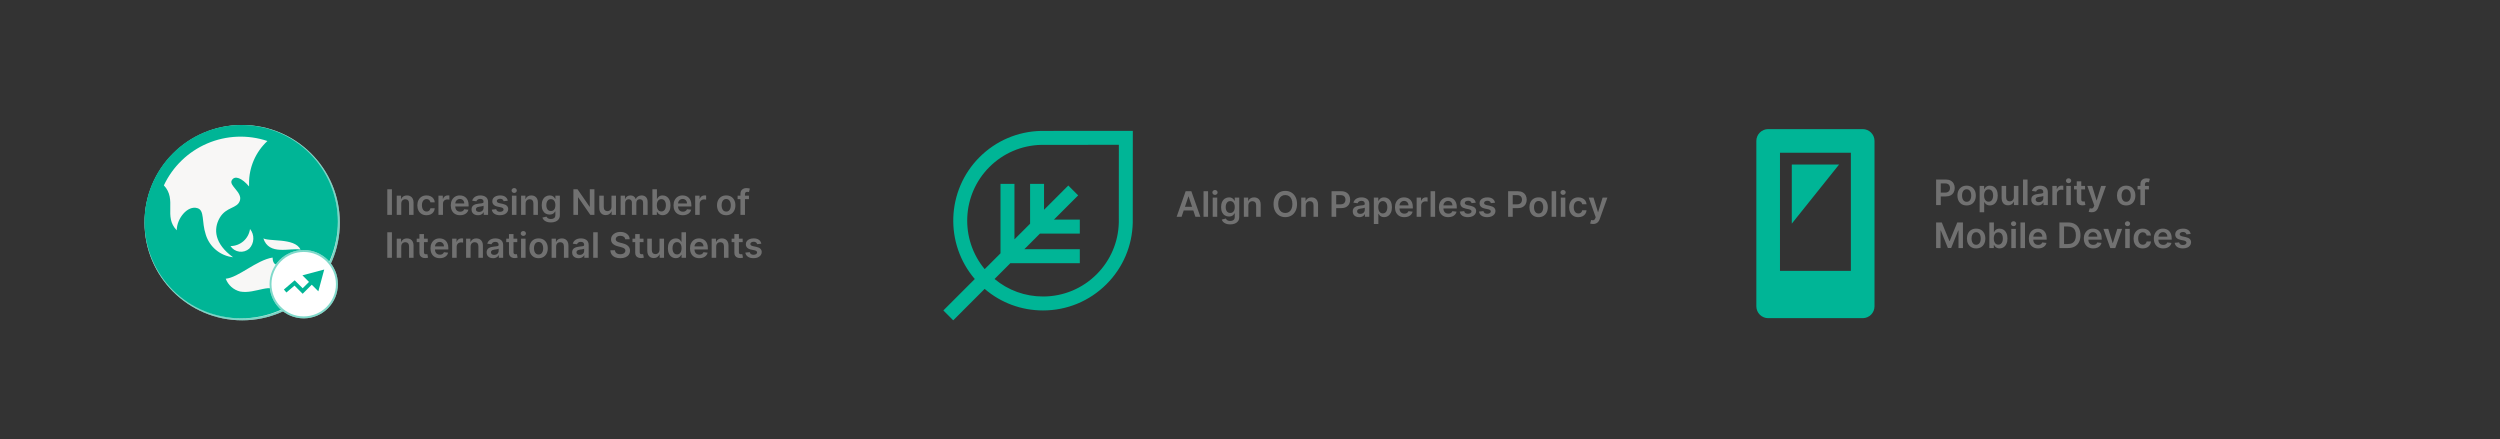 <svg width="1280" height="225" viewBox="0 0 1280 225" fill="none" xmlns="http://www.w3.org/2000/svg">
<rect x="0" y="0" width="1280" height="225" fill="#333333" stroke="none"/>
<g clip-path="url(#clip0_1392_13592)">
<circle cx="124" cy="114" r="50" fill="#F8F7F6"/>
<circle cx="124" cy="114" r="49.5" stroke="#00B596" stroke-opacity="0.5"/>
<g clip-path="url(#clip1_1392_13592)">
<path d="M123.5 64C110.372 64 97.781 69.215 88.498 78.498C79.215 87.781 74 100.372 74 113.5C74 126.628 79.215 139.219 88.498 148.502C97.781 157.785 110.372 163 123.5 163C136.628 163 149.219 157.785 158.502 148.502C167.785 139.219 173 126.628 173 113.5C173 100.372 167.785 87.781 158.502 78.498C149.219 69.215 136.628 64 123.5 64V64ZM139.56 131.87C139.56 133.795 140.33 135.335 141.54 135.5C142.75 135.665 144.125 134.29 144.73 132.2L145.83 132.64C147.746 133.664 149.251 135.317 150.093 137.32C150.934 139.323 151.06 141.555 150.45 143.64C150.046 145.491 149.048 147.158 147.608 148.39C146.168 149.621 144.366 150.348 142.475 150.46C139.78 143.805 130.87 150.79 122.895 149.25C121.237 148.833 119.705 148.019 118.431 146.879C117.157 145.739 116.178 144.307 115.58 142.705C122.125 142.1 131.255 133.19 139.56 131.87ZM118 125.985C120.443 125.981 122.802 125.094 124.642 123.486C126.482 121.879 127.678 119.66 128.01 117.24C129.176 118.68 129.78 120.494 129.709 122.345C129.639 124.196 128.898 125.959 127.625 127.305C126.932 127.912 126.117 128.363 125.235 128.627C124.353 128.892 123.424 128.964 122.512 128.839C121.599 128.714 120.724 128.394 119.946 127.902C119.168 127.41 118.504 126.756 118 125.985ZM134.5 121.805C136.755 123.95 151 121.475 153.86 127.8C148.635 126.7 137.635 131.155 134.775 121.86L134.5 121.805ZM127.515 93.975V95.46C123.94 91.225 120.2 89.575 118.66 92.325C117.12 95.075 124.16 98.43 122.84 102.665C121.52 106.9 115.855 105.745 112.5 111.52C109.145 117.295 109.805 124.83 119.32 131.705C116.111 131.349 113.078 130.06 110.595 127.997C108.112 125.935 106.288 123.189 105.35 120.1C103.15 113.5 104.855 107.67 101.06 106.57C96 105.03 90.5 111.905 90.5 117.9C83.57 110.97 90.775 102.17 83.9 94.91C88.42 85.286 96.316 77.656 106.09 73.469C115.863 69.281 126.834 68.828 136.92 72.195C133.924 74.972 131.54 78.343 129.921 82.093C128.301 85.843 127.482 89.89 127.515 93.975Z" fill="#00B596"/>
</g>
<circle cx="155.5" cy="145.5" r="17.5" fill="white"/>
<circle cx="155.5" cy="145.5" r="17" stroke="#00B596" stroke-opacity="0.5"/>
<path d="M150.828 144.875L151.534 144.167L150.88 143.515L150.178 144.115L150.828 144.875ZM154.966 149L154.26 149.708L154.966 150.412L155.672 149.708L154.966 149ZM166 138L154.842 140.971L162.994 149.149L166 138ZM146.65 149.76L151.477 145.635L150.178 144.115L145.35 148.24L146.65 149.76ZM150.122 145.583L154.26 149.708L155.672 148.292L151.534 144.167L150.122 145.583ZM155.672 149.708L160.332 145.062L158.92 143.646L154.26 148.292L155.672 149.708Z" fill="#00B596"/>
</g>
<path d="M200.663 96.909V110H198.291V96.909H200.663ZM205.442 104.247V110H203.128V100.182H205.34V101.85H205.455C205.681 101.3 206.041 100.864 206.535 100.54C207.034 100.216 207.65 100.054 208.383 100.054C209.06 100.054 209.65 100.199 210.153 100.489C210.66 100.778 211.052 101.198 211.329 101.748C211.611 102.298 211.749 102.964 211.745 103.749V110H209.431V104.107C209.431 103.45 209.26 102.937 208.92 102.566C208.583 102.195 208.116 102.01 207.52 102.01C207.115 102.01 206.755 102.099 206.439 102.278C206.128 102.453 205.883 102.707 205.704 103.039C205.53 103.371 205.442 103.774 205.442 104.247ZM218.38 110.192C217.4 110.192 216.558 109.977 215.855 109.546C215.156 109.116 214.617 108.521 214.238 107.763C213.863 107 213.675 106.122 213.675 105.129C213.675 104.132 213.867 103.252 214.251 102.489C214.634 101.722 215.175 101.126 215.874 100.7C216.577 100.269 217.408 100.054 218.367 100.054C219.164 100.054 219.869 100.201 220.483 100.495C221.101 100.785 221.593 101.196 221.959 101.729C222.326 102.257 222.535 102.875 222.586 103.582H220.374C220.285 103.109 220.072 102.715 219.735 102.4C219.403 102.08 218.957 101.92 218.399 101.92C217.926 101.92 217.51 102.048 217.153 102.304C216.795 102.555 216.515 102.918 216.315 103.391C216.119 103.864 216.021 104.43 216.021 105.091C216.021 105.76 216.119 106.335 216.315 106.817C216.511 107.294 216.786 107.663 217.14 107.923C217.498 108.178 217.917 108.306 218.399 108.306C218.74 108.306 219.045 108.242 219.313 108.114C219.586 107.982 219.814 107.793 219.997 107.545C220.18 107.298 220.306 106.998 220.374 106.644H222.586C222.53 107.339 222.326 107.955 221.972 108.491C221.618 109.024 221.137 109.442 220.528 109.744C219.918 110.043 219.202 110.192 218.38 110.192ZM224.486 110V100.182H226.729V101.818H226.832C227.011 101.251 227.317 100.815 227.752 100.508C228.191 100.197 228.692 100.041 229.254 100.041C229.382 100.041 229.525 100.048 229.683 100.06C229.844 100.069 229.979 100.084 230.085 100.105V102.234C229.987 102.2 229.832 102.17 229.619 102.144C229.41 102.114 229.207 102.099 229.011 102.099C228.589 102.099 228.21 102.191 227.874 102.374C227.541 102.553 227.279 102.803 227.087 103.122C226.896 103.442 226.8 103.81 226.8 104.228V110H224.486ZM235.565 110.192C234.58 110.192 233.73 109.987 233.014 109.578C232.303 109.165 231.755 108.581 231.372 107.827C230.988 107.068 230.796 106.175 230.796 105.148C230.796 104.138 230.988 103.252 231.372 102.489C231.759 101.722 232.301 101.126 232.995 100.7C233.69 100.269 234.506 100.054 235.443 100.054C236.048 100.054 236.619 100.152 237.156 100.348C237.698 100.54 238.175 100.838 238.588 101.243C239.006 101.648 239.334 102.163 239.573 102.79C239.811 103.412 239.931 104.153 239.931 105.014V105.724H231.883V104.164H237.713C237.708 103.721 237.612 103.327 237.425 102.982C237.237 102.632 236.975 102.357 236.639 102.157C236.306 101.957 235.919 101.857 235.475 101.857C235.002 101.857 234.587 101.972 234.229 102.202C233.871 102.428 233.592 102.726 233.392 103.097C233.195 103.463 233.095 103.866 233.091 104.305V105.666C233.091 106.237 233.195 106.727 233.404 107.136C233.613 107.541 233.905 107.852 234.28 108.07C234.655 108.283 235.094 108.389 235.597 108.389C235.933 108.389 236.238 108.342 236.511 108.249C236.784 108.151 237.02 108.008 237.22 107.82C237.421 107.633 237.572 107.401 237.674 107.124L239.835 107.366C239.698 107.937 239.438 108.436 239.055 108.862C238.676 109.284 238.19 109.612 237.597 109.847C237.005 110.077 236.328 110.192 235.565 110.192ZM244.713 110.198C244.091 110.198 243.531 110.087 243.032 109.866C242.538 109.64 242.146 109.308 241.856 108.869C241.571 108.43 241.428 107.888 241.428 107.245C241.428 106.691 241.53 106.233 241.735 105.871C241.939 105.509 242.218 105.219 242.572 105.001C242.926 104.784 243.324 104.62 243.767 104.509C244.215 104.394 244.677 104.311 245.154 104.26C245.73 104.2 246.196 104.147 246.554 104.1C246.912 104.049 247.172 103.972 247.334 103.87C247.5 103.763 247.583 103.599 247.583 103.378V103.339C247.583 102.858 247.441 102.485 247.155 102.221C246.87 101.957 246.458 101.825 245.922 101.825C245.355 101.825 244.905 101.948 244.573 102.195C244.245 102.442 244.023 102.734 243.908 103.071L241.748 102.764C241.918 102.168 242.199 101.669 242.591 101.268C242.983 100.864 243.463 100.561 244.029 100.361C244.596 100.156 245.223 100.054 245.909 100.054C246.382 100.054 246.853 100.109 247.321 100.22C247.79 100.331 248.218 100.514 248.606 100.77C248.994 101.021 249.305 101.364 249.539 101.799C249.778 102.234 249.897 102.777 249.897 103.429V110H247.673V108.651H247.596C247.456 108.924 247.257 109.18 247.002 109.418C246.75 109.653 246.433 109.842 246.049 109.987C245.67 110.128 245.225 110.198 244.713 110.198ZM245.314 108.498C245.779 108.498 246.181 108.406 246.522 108.223C246.863 108.036 247.125 107.788 247.309 107.482C247.496 107.175 247.59 106.84 247.59 106.478V105.321C247.517 105.381 247.394 105.436 247.219 105.487C247.049 105.538 246.857 105.583 246.644 105.621C246.431 105.66 246.22 105.694 246.011 105.724C245.802 105.754 245.621 105.779 245.468 105.8C245.123 105.847 244.814 105.924 244.541 106.031C244.268 106.137 244.053 106.286 243.895 106.478C243.738 106.665 243.659 106.908 243.659 107.207C243.659 107.633 243.814 107.955 244.125 108.172C244.436 108.389 244.833 108.498 245.314 108.498ZM259.984 102.777L257.875 103.007C257.815 102.794 257.711 102.594 257.561 102.406C257.417 102.219 257.221 102.067 256.973 101.952C256.726 101.837 256.424 101.78 256.066 101.78C255.584 101.78 255.179 101.884 254.851 102.093C254.527 102.302 254.368 102.572 254.372 102.905C254.368 103.19 254.472 103.423 254.685 103.602C254.902 103.781 255.26 103.928 255.759 104.043L257.434 104.401C258.363 104.601 259.053 104.918 259.505 105.353C259.961 105.788 260.191 106.357 260.195 107.06C260.191 107.678 260.01 108.223 259.652 108.696C259.298 109.165 258.806 109.531 258.175 109.795C257.544 110.06 256.82 110.192 256.002 110.192C254.8 110.192 253.833 109.94 253.1 109.438C252.367 108.93 251.93 108.225 251.789 107.322L254.046 107.104C254.148 107.548 254.365 107.882 254.698 108.108C255.03 108.334 255.463 108.447 255.995 108.447C256.545 108.447 256.986 108.334 257.319 108.108C257.655 107.882 257.824 107.603 257.824 107.271C257.824 106.989 257.715 106.757 257.498 106.574C257.284 106.391 256.952 106.25 256.5 106.152L254.826 105.8C253.884 105.604 253.187 105.274 252.735 104.81C252.284 104.341 252.06 103.749 252.064 103.033C252.06 102.428 252.224 101.903 252.556 101.46C252.893 101.013 253.36 100.668 253.956 100.425C254.557 100.178 255.25 100.054 256.034 100.054C257.184 100.054 258.09 100.299 258.75 100.789C259.415 101.279 259.826 101.942 259.984 102.777ZM262.103 110V100.182H264.417V110H262.103ZM263.266 98.788C262.9 98.788 262.585 98.667 262.32 98.424C262.056 98.177 261.924 97.881 261.924 97.535C261.924 97.186 262.056 96.89 262.32 96.647C262.585 96.4 262.9 96.276 263.266 96.276C263.637 96.276 263.952 96.4 264.212 96.647C264.477 96.89 264.609 97.186 264.609 97.535C264.609 97.881 264.477 98.177 264.212 98.424C263.952 98.667 263.637 98.788 263.266 98.788ZM269.11 104.247V110H266.796V100.182H269.008V101.85H269.123C269.349 101.3 269.709 100.864 270.203 100.54C270.702 100.216 271.318 100.054 272.051 100.054C272.728 100.054 273.318 100.199 273.821 100.489C274.328 100.778 274.72 101.198 274.997 101.748C275.279 102.298 275.417 102.964 275.413 103.749V110H273.099V104.107C273.099 103.45 272.928 102.937 272.588 102.566C272.251 102.195 271.784 102.01 271.188 102.01C270.783 102.01 270.423 102.099 270.107 102.278C269.796 102.453 269.551 102.707 269.372 103.039C269.198 103.371 269.11 103.774 269.11 104.247ZM282.035 113.886C281.204 113.886 280.49 113.773 279.894 113.548C279.297 113.326 278.818 113.028 278.455 112.653C278.093 112.278 277.842 111.862 277.701 111.406L279.785 110.901C279.879 111.093 280.015 111.283 280.194 111.47C280.373 111.662 280.614 111.82 280.916 111.943C281.223 112.071 281.609 112.135 282.073 112.135C282.73 112.135 283.273 111.975 283.703 111.656C284.134 111.34 284.349 110.82 284.349 110.096V108.236H284.234C284.115 108.474 283.94 108.719 283.71 108.971C283.484 109.222 283.183 109.433 282.808 109.604C282.438 109.774 281.971 109.859 281.409 109.859C280.654 109.859 279.97 109.683 279.357 109.329C278.747 108.971 278.262 108.438 277.899 107.731C277.541 107.019 277.362 106.129 277.362 105.059C277.362 103.981 277.541 103.071 277.899 102.33C278.262 101.584 278.749 101.019 279.363 100.636C279.977 100.248 280.661 100.054 281.415 100.054C281.99 100.054 282.463 100.152 282.834 100.348C283.209 100.54 283.507 100.772 283.729 101.045C283.95 101.313 284.119 101.567 284.234 101.805H284.362V100.182H286.644V110.16C286.644 110.999 286.443 111.694 286.043 112.244C285.642 112.793 285.095 113.205 284.4 113.477C283.705 113.75 282.917 113.886 282.035 113.886ZM282.054 108.044C282.544 108.044 282.962 107.925 283.307 107.686C283.652 107.447 283.914 107.104 284.093 106.657C284.272 106.21 284.362 105.673 284.362 105.046C284.362 104.428 284.272 103.887 284.093 103.423C283.919 102.958 283.659 102.598 283.313 102.342C282.972 102.082 282.553 101.952 282.054 101.952C281.539 101.952 281.108 102.087 280.763 102.355C280.418 102.624 280.158 102.992 279.983 103.461C279.808 103.925 279.721 104.454 279.721 105.046C279.721 105.647 279.808 106.173 279.983 106.625C280.162 107.072 280.424 107.422 280.769 107.673C281.119 107.92 281.547 108.044 282.054 108.044ZM304.34 96.909V110H302.231L296.062 101.083H295.954V110H293.582V96.909H295.704L301.866 105.832H301.981V96.909H304.34ZM313.08 105.871V100.182H315.393V110H313.15V108.255H313.048C312.826 108.805 312.462 109.254 311.955 109.604C311.452 109.953 310.832 110.128 310.094 110.128C309.451 110.128 308.882 109.985 308.388 109.7C307.898 109.41 307.514 108.99 307.237 108.44C306.96 107.886 306.822 107.217 306.822 106.433V100.182H309.136V106.075C309.136 106.697 309.306 107.192 309.647 107.558C309.988 107.925 310.435 108.108 310.989 108.108C311.33 108.108 311.661 108.025 311.98 107.859C312.3 107.692 312.562 107.445 312.766 107.117C312.975 106.785 313.08 106.369 313.08 105.871ZM317.773 110V100.182H319.985V101.85H320.1C320.304 101.288 320.643 100.849 321.116 100.533C321.589 100.214 322.154 100.054 322.81 100.054C323.475 100.054 324.035 100.216 324.491 100.54C324.951 100.859 325.275 101.296 325.463 101.85H325.565C325.782 101.305 326.149 100.87 326.664 100.546C327.184 100.218 327.8 100.054 328.512 100.054C329.415 100.054 330.152 100.339 330.723 100.911C331.294 101.482 331.58 102.315 331.58 103.41V110H329.259V103.768C329.259 103.158 329.097 102.713 328.774 102.432C328.45 102.146 328.053 102.004 327.585 102.004C327.026 102.004 326.59 102.178 326.274 102.528C325.963 102.873 325.808 103.322 325.808 103.876V110H323.539V103.672C323.539 103.165 323.385 102.76 323.078 102.457C322.776 102.155 322.379 102.004 321.889 102.004C321.557 102.004 321.254 102.089 320.982 102.259C320.709 102.425 320.492 102.662 320.33 102.969C320.168 103.271 320.087 103.625 320.087 104.03V110H317.773ZM334.029 110V96.909H336.343V101.805H336.439C336.559 101.567 336.727 101.313 336.944 101.045C337.162 100.772 337.456 100.54 337.826 100.348C338.197 100.152 338.67 100.054 339.245 100.054C340.004 100.054 340.688 100.248 341.297 100.636C341.911 101.019 342.397 101.588 342.755 102.342C343.117 103.092 343.298 104.013 343.298 105.104C343.298 106.182 343.121 107.098 342.767 107.852C342.414 108.607 341.932 109.182 341.323 109.578C340.713 109.974 340.023 110.173 339.252 110.173C338.689 110.173 338.223 110.079 337.852 109.891C337.481 109.704 337.183 109.478 336.957 109.214C336.735 108.945 336.563 108.692 336.439 108.453H336.305V110H334.029ZM336.299 105.091C336.299 105.726 336.388 106.282 336.567 106.759C336.75 107.237 337.012 107.609 337.353 107.878C337.699 108.142 338.116 108.274 338.606 108.274C339.118 108.274 339.546 108.138 339.891 107.865C340.236 107.588 340.496 107.211 340.671 106.734C340.85 106.252 340.939 105.705 340.939 105.091C340.939 104.482 340.852 103.94 340.677 103.467C340.502 102.994 340.243 102.624 339.897 102.355C339.552 102.087 339.122 101.952 338.606 101.952C338.112 101.952 337.692 102.082 337.347 102.342C337.002 102.602 336.74 102.967 336.561 103.435C336.386 103.904 336.299 104.456 336.299 105.091ZM349.612 110.192C348.627 110.192 347.777 109.987 347.061 109.578C346.35 109.165 345.802 108.581 345.419 107.827C345.035 107.068 344.843 106.175 344.843 105.148C344.843 104.138 345.035 103.252 345.419 102.489C345.806 101.722 346.347 101.126 347.042 100.7C347.737 100.269 348.553 100.054 349.49 100.054C350.095 100.054 350.666 100.152 351.203 100.348C351.744 100.54 352.222 100.838 352.635 101.243C353.053 101.648 353.381 102.163 353.619 102.79C353.858 103.412 353.977 104.153 353.977 105.014V105.724H345.93V104.164H351.759C351.755 103.721 351.659 103.327 351.472 102.982C351.284 102.632 351.022 102.357 350.686 102.157C350.353 101.957 349.965 101.857 349.522 101.857C349.049 101.857 348.634 101.972 348.276 102.202C347.918 102.428 347.639 102.726 347.438 103.097C347.242 103.463 347.142 103.866 347.138 104.305V105.666C347.138 106.237 347.242 106.727 347.451 107.136C347.66 107.541 347.952 107.852 348.327 108.07C348.702 108.283 349.141 108.389 349.644 108.389C349.98 108.389 350.285 108.342 350.558 108.249C350.83 108.151 351.067 108.008 351.267 107.82C351.468 107.633 351.619 107.401 351.721 107.124L353.882 107.366C353.745 107.937 353.485 108.436 353.102 108.862C352.722 109.284 352.237 109.612 351.644 109.847C351.052 110.077 350.374 110.192 349.612 110.192ZM355.935 110V100.182H358.179V101.818H358.281C358.46 101.251 358.767 100.815 359.201 100.508C359.64 100.197 360.141 100.041 360.703 100.041C360.831 100.041 360.974 100.048 361.132 100.06C361.294 100.069 361.428 100.084 361.534 100.105V102.234C361.436 102.2 361.281 102.17 361.068 102.144C360.859 102.114 360.657 102.099 360.461 102.099C360.039 102.099 359.659 102.191 359.323 102.374C358.99 102.553 358.728 102.803 358.537 103.122C358.345 103.442 358.249 103.81 358.249 104.228V110H355.935ZM371.819 110.192C370.86 110.192 370.029 109.981 369.326 109.559C368.623 109.137 368.078 108.547 367.69 107.788C367.306 107.03 367.115 106.143 367.115 105.129C367.115 104.115 367.306 103.227 367.69 102.464C368.078 101.701 368.623 101.109 369.326 100.687C370.029 100.265 370.86 100.054 371.819 100.054C372.778 100.054 373.609 100.265 374.312 100.687C375.015 101.109 375.559 101.701 375.942 102.464C376.33 103.227 376.524 104.115 376.524 105.129C376.524 106.143 376.33 107.03 375.942 107.788C375.559 108.547 375.015 109.137 374.312 109.559C373.609 109.981 372.778 110.192 371.819 110.192ZM371.832 108.338C372.352 108.338 372.787 108.195 373.136 107.91C373.485 107.62 373.745 107.232 373.916 106.746C374.091 106.261 374.178 105.719 374.178 105.123C374.178 104.522 374.091 103.979 373.916 103.493C373.745 103.003 373.485 102.613 373.136 102.323C372.787 102.033 372.352 101.888 371.832 101.888C371.299 101.888 370.856 102.033 370.502 102.323C370.153 102.613 369.891 103.003 369.716 103.493C369.546 103.979 369.461 104.522 369.461 105.123C369.461 105.719 369.546 106.261 369.716 106.746C369.891 107.232 370.153 107.62 370.502 107.91C370.856 108.195 371.299 108.338 371.832 108.338ZM383.461 100.182V101.972H377.657V100.182H383.461ZM379.108 110V99.255C379.108 98.594 379.244 98.045 379.517 97.606C379.794 97.167 380.165 96.839 380.629 96.621C381.094 96.404 381.609 96.296 382.176 96.296C382.577 96.296 382.932 96.327 383.243 96.391C383.555 96.455 383.785 96.513 383.934 96.564L383.474 98.354C383.376 98.324 383.252 98.294 383.103 98.264C382.954 98.23 382.787 98.213 382.604 98.213C382.174 98.213 381.869 98.317 381.69 98.526C381.515 98.731 381.428 99.025 381.428 99.408V110H379.108ZM200.663 118.909V132H198.291V118.909H200.663ZM205.442 126.247V132H203.128V122.182H205.34V123.85H205.455C205.681 123.3 206.041 122.864 206.535 122.54C207.034 122.216 207.65 122.054 208.383 122.054C209.06 122.054 209.65 122.199 210.153 122.489C210.66 122.778 211.052 123.198 211.329 123.748C211.611 124.298 211.749 124.964 211.745 125.749V132H209.431V126.107C209.431 125.45 209.26 124.937 208.92 124.566C208.583 124.195 208.116 124.01 207.52 124.01C207.115 124.01 206.755 124.099 206.439 124.278C206.128 124.453 205.883 124.707 205.704 125.039C205.53 125.371 205.442 125.774 205.442 126.247ZM219 122.182V123.972H213.356V122.182H219ZM214.749 119.83H217.063V129.047C217.063 129.358 217.11 129.597 217.204 129.763C217.302 129.925 217.43 130.036 217.587 130.095C217.745 130.155 217.92 130.185 218.111 130.185C218.256 130.185 218.388 130.174 218.508 130.153C218.631 130.131 218.725 130.112 218.789 130.095L219.179 131.904C219.055 131.947 218.878 131.994 218.648 132.045C218.422 132.096 218.145 132.126 217.817 132.134C217.238 132.151 216.716 132.064 216.251 131.872C215.787 131.676 215.418 131.374 215.145 130.964C214.877 130.555 214.745 130.044 214.749 129.43V119.83ZM225.176 132.192C224.192 132.192 223.342 131.987 222.626 131.578C221.914 131.165 221.366 130.581 220.983 129.827C220.599 129.068 220.408 128.175 220.408 127.148C220.408 126.138 220.599 125.252 220.983 124.489C221.371 123.722 221.912 123.126 222.607 122.7C223.301 122.269 224.117 122.054 225.055 122.054C225.66 122.054 226.231 122.152 226.768 122.348C227.309 122.54 227.786 122.838 228.2 123.243C228.617 123.648 228.945 124.163 229.184 124.79C229.423 125.412 229.542 126.153 229.542 127.014V127.724H221.494V126.164H227.324C227.32 125.721 227.224 125.327 227.036 124.982C226.849 124.632 226.587 124.357 226.25 124.157C225.918 123.957 225.53 123.857 225.087 123.857C224.614 123.857 224.198 123.972 223.84 124.202C223.482 124.428 223.203 124.726 223.003 125.097C222.807 125.463 222.707 125.866 222.702 126.305V127.666C222.702 128.237 222.807 128.727 223.016 129.136C223.224 129.541 223.516 129.852 223.891 130.07C224.266 130.283 224.705 130.389 225.208 130.389C225.545 130.389 225.849 130.342 226.122 130.249C226.395 130.151 226.631 130.008 226.832 129.82C227.032 129.633 227.183 129.401 227.286 129.124L229.446 129.366C229.31 129.937 229.05 130.436 228.666 130.862C228.287 131.284 227.801 131.612 227.209 131.847C226.616 132.077 225.939 132.192 225.176 132.192ZM231.499 132V122.182H233.743V123.818H233.845C234.024 123.251 234.331 122.815 234.766 122.508C235.205 122.197 235.705 122.041 236.268 122.041C236.396 122.041 236.539 122.048 236.696 122.06C236.858 122.069 236.992 122.084 237.099 122.105V124.234C237.001 124.2 236.845 124.17 236.632 124.144C236.423 124.114 236.221 124.099 236.025 124.099C235.603 124.099 235.224 124.191 234.887 124.374C234.555 124.553 234.293 124.803 234.101 125.122C233.909 125.442 233.813 125.81 233.813 126.228V132H231.499ZM240.95 126.247V132H238.636V122.182H240.848V123.85H240.963C241.189 123.3 241.549 122.864 242.043 122.54C242.542 122.216 243.157 122.054 243.89 122.054C244.568 122.054 245.158 122.199 245.661 122.489C246.168 122.778 246.56 123.198 246.837 123.748C247.118 124.298 247.257 124.964 247.253 125.749V132H244.939V126.107C244.939 125.45 244.768 124.937 244.427 124.566C244.091 124.195 243.624 124.01 243.028 124.01C242.623 124.01 242.263 124.099 241.947 124.278C241.636 124.453 241.391 124.707 241.212 125.039C241.037 125.371 240.95 125.774 240.95 126.247ZM252.43 132.198C251.808 132.198 251.248 132.087 250.749 131.866C250.255 131.64 249.863 131.308 249.573 130.869C249.287 130.43 249.145 129.888 249.145 129.245C249.145 128.691 249.247 128.233 249.452 127.871C249.656 127.509 249.935 127.219 250.289 127.001C250.643 126.784 251.041 126.62 251.484 126.509C251.932 126.394 252.394 126.311 252.871 126.26C253.447 126.2 253.913 126.147 254.271 126.1C254.629 126.049 254.889 125.972 255.051 125.87C255.217 125.763 255.3 125.599 255.3 125.378V125.339C255.3 124.858 255.157 124.485 254.872 124.221C254.586 123.957 254.175 123.825 253.638 123.825C253.072 123.825 252.622 123.948 252.29 124.195C251.961 124.442 251.74 124.734 251.625 125.071L249.464 124.764C249.635 124.168 249.916 123.669 250.308 123.268C250.7 122.864 251.18 122.561 251.746 122.361C252.313 122.156 252.939 122.054 253.626 122.054C254.099 122.054 254.569 122.109 255.038 122.22C255.507 122.331 255.935 122.514 256.323 122.77C256.711 123.021 257.022 123.364 257.256 123.799C257.495 124.234 257.614 124.777 257.614 125.429V132H255.39V130.651H255.313C255.172 130.924 254.974 131.18 254.719 131.418C254.467 131.653 254.15 131.842 253.766 131.987C253.387 132.128 252.942 132.198 252.43 132.198ZM253.031 130.498C253.496 130.498 253.898 130.406 254.239 130.223C254.58 130.036 254.842 129.788 255.025 129.482C255.213 129.175 255.307 128.84 255.307 128.478V127.321C255.234 127.381 255.111 127.436 254.936 127.487C254.765 127.538 254.574 127.583 254.361 127.621C254.148 127.66 253.937 127.694 253.728 127.724C253.519 127.754 253.338 127.779 253.184 127.8C252.839 127.847 252.53 127.924 252.258 128.031C251.985 128.137 251.77 128.286 251.612 128.478C251.454 128.665 251.376 128.908 251.376 129.207C251.376 129.633 251.531 129.955 251.842 130.172C252.153 130.389 252.55 130.498 253.031 130.498ZM264.844 122.182V123.972H259.199V122.182H264.844ZM260.593 119.83H262.907V129.047C262.907 129.358 262.954 129.597 263.047 129.763C263.145 129.925 263.273 130.036 263.431 130.095C263.589 130.155 263.763 130.185 263.955 130.185C264.1 130.185 264.232 130.174 264.351 130.153C264.475 130.131 264.569 130.112 264.633 130.095L265.023 131.904C264.899 131.947 264.722 131.994 264.492 132.045C264.266 132.096 263.989 132.126 263.661 132.134C263.081 132.151 262.559 132.064 262.095 131.872C261.631 131.676 261.262 131.374 260.989 130.964C260.721 130.555 260.589 130.044 260.593 129.43V119.83ZM266.779 132V122.182H269.093V132H266.779ZM267.942 120.788C267.576 120.788 267.26 120.667 266.996 120.424C266.732 120.177 266.6 119.881 266.6 119.536C266.6 119.186 266.732 118.89 266.996 118.647C267.26 118.4 267.576 118.276 267.942 118.276C268.313 118.276 268.628 118.4 268.888 118.647C269.152 118.89 269.284 119.186 269.284 119.536C269.284 119.881 269.152 120.177 268.888 120.424C268.628 120.667 268.313 120.788 267.942 120.788ZM275.755 132.192C274.796 132.192 273.965 131.981 273.262 131.559C272.559 131.137 272.013 130.547 271.626 129.788C271.242 129.03 271.05 128.143 271.05 127.129C271.05 126.115 271.242 125.227 271.626 124.464C272.013 123.701 272.559 123.109 273.262 122.687C273.965 122.265 274.796 122.054 275.755 122.054C276.714 122.054 277.545 122.265 278.248 122.687C278.951 123.109 279.494 123.701 279.878 124.464C280.265 125.227 280.459 126.115 280.459 127.129C280.459 128.143 280.265 129.03 279.878 129.788C279.494 130.547 278.951 131.137 278.248 131.559C277.545 131.981 276.714 132.192 275.755 132.192ZM275.768 130.338C276.287 130.338 276.722 130.195 277.072 129.91C277.421 129.62 277.681 129.232 277.851 128.746C278.026 128.261 278.113 127.719 278.113 127.123C278.113 126.522 278.026 125.979 277.851 125.493C277.681 125.003 277.421 124.613 277.072 124.323C276.722 124.033 276.287 123.888 275.768 123.888C275.235 123.888 274.792 124.033 274.438 124.323C274.089 124.613 273.827 125.003 273.652 125.493C273.481 125.979 273.396 126.522 273.396 127.123C273.396 127.719 273.481 128.261 273.652 128.746C273.827 129.232 274.089 129.62 274.438 129.91C274.792 130.195 275.235 130.338 275.768 130.338ZM284.737 126.247V132H282.423V122.182H284.635V123.85H284.75C284.976 123.3 285.336 122.864 285.83 122.54C286.329 122.216 286.945 122.054 287.678 122.054C288.355 122.054 288.945 122.199 289.448 122.489C289.955 122.778 290.347 123.198 290.624 123.748C290.906 124.298 291.044 124.964 291.04 125.749V132H288.726V126.107C288.726 125.45 288.555 124.937 288.214 124.566C287.878 124.195 287.411 124.01 286.815 124.01C286.41 124.01 286.05 124.099 285.734 124.278C285.423 124.453 285.178 124.707 284.999 125.039C284.825 125.371 284.737 125.774 284.737 126.247ZM296.217 132.198C295.595 132.198 295.035 132.087 294.536 131.866C294.042 131.64 293.65 131.308 293.36 130.869C293.075 130.43 292.932 129.888 292.932 129.245C292.932 128.691 293.034 128.233 293.239 127.871C293.443 127.509 293.722 127.219 294.076 127.001C294.43 126.784 294.828 126.62 295.271 126.509C295.719 126.394 296.181 126.311 296.658 126.26C297.234 126.2 297.7 126.147 298.058 126.1C298.416 126.049 298.676 125.972 298.838 125.87C299.004 125.763 299.087 125.599 299.087 125.378V125.339C299.087 124.858 298.945 124.485 298.659 124.221C298.374 123.957 297.962 123.825 297.425 123.825C296.859 123.825 296.409 123.948 296.077 124.195C295.749 124.442 295.527 124.734 295.412 125.071L293.251 124.764C293.422 124.168 293.703 123.669 294.095 123.268C294.487 122.864 294.967 122.561 295.533 122.361C296.1 122.156 296.727 122.054 297.413 122.054C297.886 122.054 298.357 122.109 298.825 122.22C299.294 122.331 299.722 122.514 300.11 122.77C300.498 123.021 300.809 123.364 301.043 123.799C301.282 124.234 301.401 124.777 301.401 125.429V132H299.177V130.651H299.1C298.96 130.924 298.761 131.18 298.506 131.418C298.254 131.653 297.937 131.842 297.553 131.987C297.174 132.128 296.729 132.198 296.217 132.198ZM296.818 130.498C297.283 130.498 297.685 130.406 298.026 130.223C298.367 130.036 298.629 129.788 298.812 129.482C299 129.175 299.094 128.84 299.094 128.478V127.321C299.021 127.381 298.898 127.436 298.723 127.487C298.553 127.538 298.361 127.583 298.148 127.621C297.935 127.66 297.724 127.694 297.515 127.724C297.306 127.754 297.125 127.779 296.972 127.8C296.626 127.847 296.317 127.924 296.045 128.031C295.772 128.137 295.557 128.286 295.399 128.478C295.241 128.665 295.163 128.908 295.163 129.207C295.163 129.633 295.318 129.955 295.629 130.172C295.94 130.389 296.337 130.498 296.818 130.498ZM306.042 118.909V132H303.728V118.909H306.042ZM320.103 122.508C320.043 121.95 319.792 121.515 319.349 121.204C318.91 120.893 318.339 120.737 317.635 120.737C317.141 120.737 316.717 120.812 316.363 120.961C316.01 121.11 315.739 121.312 315.552 121.568C315.364 121.824 315.268 122.116 315.264 122.444C315.264 122.717 315.326 122.953 315.449 123.153C315.577 123.354 315.75 123.524 315.967 123.665C316.184 123.801 316.425 123.916 316.689 124.01C316.954 124.104 317.22 124.183 317.488 124.246L318.716 124.553C319.21 124.668 319.685 124.824 320.141 125.02C320.601 125.216 321.013 125.463 321.375 125.761C321.741 126.06 322.031 126.42 322.244 126.842C322.457 127.263 322.564 127.758 322.564 128.325C322.564 129.092 322.368 129.767 321.976 130.351C321.584 130.93 321.017 131.384 320.275 131.712C319.538 132.036 318.645 132.198 317.597 132.198C316.579 132.198 315.694 132.04 314.944 131.725C314.199 131.41 313.615 130.95 313.193 130.344C312.775 129.739 312.55 129.002 312.515 128.133H314.849C314.883 128.589 315.023 128.968 315.27 129.271C315.518 129.573 315.839 129.799 316.236 129.948C316.636 130.097 317.084 130.172 317.578 130.172C318.094 130.172 318.545 130.095 318.933 129.942C319.325 129.784 319.632 129.567 319.854 129.29C320.075 129.009 320.188 128.68 320.192 128.305C320.188 127.964 320.088 127.683 319.892 127.462C319.696 127.236 319.421 127.048 319.067 126.899C318.718 126.746 318.309 126.609 317.84 126.49L316.351 126.107C315.273 125.83 314.42 125.41 313.794 124.847C313.172 124.281 312.861 123.528 312.861 122.591C312.861 121.82 313.069 121.144 313.487 120.565C313.909 119.985 314.482 119.536 315.206 119.216C315.931 118.892 316.751 118.73 317.667 118.73C318.596 118.73 319.41 118.892 320.109 119.216C320.812 119.536 321.364 119.981 321.765 120.552C322.165 121.119 322.372 121.771 322.385 122.508H320.103ZM329.478 122.182V123.972H323.834V122.182H329.478ZM325.228 119.83H327.542V129.047C327.542 129.358 327.588 129.597 327.682 129.763C327.78 129.925 327.908 130.036 328.066 130.095C328.223 130.155 328.398 130.185 328.59 130.185C328.735 130.185 328.867 130.174 328.986 130.153C329.11 130.131 329.203 130.112 329.267 130.095L329.657 131.904C329.534 131.947 329.357 131.994 329.127 132.045C328.901 132.096 328.624 132.126 328.296 132.134C327.716 132.151 327.194 132.064 326.73 131.872C326.265 131.676 325.897 131.374 325.624 130.964C325.355 130.555 325.223 130.044 325.228 129.43V119.83ZM337.671 127.871V122.182H339.985V132H337.742V130.255H337.639C337.418 130.805 337.053 131.254 336.546 131.604C336.044 131.953 335.423 132.128 334.686 132.128C334.043 132.128 333.474 131.985 332.98 131.7C332.49 131.41 332.106 130.99 331.829 130.44C331.552 129.886 331.414 129.217 331.414 128.433V122.182H333.727V128.075C333.727 128.697 333.898 129.192 334.239 129.558C334.58 129.925 335.027 130.108 335.581 130.108C335.922 130.108 336.252 130.025 336.572 129.859C336.892 129.692 337.154 129.445 337.358 129.117C337.567 128.785 337.671 128.369 337.671 127.871ZM346.008 132.173C345.237 132.173 344.547 131.974 343.937 131.578C343.328 131.182 342.846 130.607 342.493 129.852C342.139 129.098 341.962 128.182 341.962 127.104C341.962 126.013 342.141 125.092 342.499 124.342C342.861 123.588 343.349 123.019 343.963 122.636C344.576 122.248 345.26 122.054 346.015 122.054C346.59 122.054 347.063 122.152 347.434 122.348C347.804 122.54 348.098 122.772 348.316 123.045C348.533 123.313 348.701 123.567 348.821 123.805H348.917V118.909H351.237V132H348.961V130.453H348.821C348.701 130.692 348.529 130.945 348.303 131.214C348.077 131.478 347.779 131.704 347.408 131.891C347.037 132.079 346.571 132.173 346.008 132.173ZM346.654 130.274C347.144 130.274 347.561 130.142 347.907 129.878C348.252 129.609 348.514 129.237 348.693 128.759C348.872 128.282 348.961 127.726 348.961 127.091C348.961 126.456 348.872 125.904 348.693 125.435C348.518 124.967 348.258 124.602 347.913 124.342C347.572 124.082 347.152 123.952 346.654 123.952C346.138 123.952 345.708 124.087 345.363 124.355C345.017 124.624 344.757 124.994 344.583 125.467C344.408 125.94 344.321 126.482 344.321 127.091C344.321 127.705 344.408 128.252 344.583 128.734C344.762 129.211 345.024 129.588 345.369 129.865C345.718 130.138 346.147 130.274 346.654 130.274ZM358.049 132.192C357.065 132.192 356.215 131.987 355.499 131.578C354.787 131.165 354.24 130.581 353.856 129.827C353.472 129.068 353.281 128.175 353.281 127.148C353.281 126.138 353.472 125.252 353.856 124.489C354.244 123.722 354.785 123.126 355.48 122.7C356.174 122.269 356.99 122.054 357.928 122.054C358.533 122.054 359.104 122.152 359.641 122.348C360.182 122.54 360.659 122.838 361.073 123.243C361.49 123.648 361.818 124.163 362.057 124.79C362.296 125.412 362.415 126.153 362.415 127.014V127.724H354.367V126.164H360.197C360.193 125.721 360.097 125.327 359.909 124.982C359.722 124.632 359.46 124.357 359.123 124.157C358.791 123.957 358.403 123.857 357.96 123.857C357.487 123.857 357.071 123.972 356.713 124.202C356.355 124.428 356.076 124.726 355.876 125.097C355.68 125.463 355.58 125.866 355.575 126.305V127.666C355.575 128.237 355.68 128.727 355.889 129.136C356.097 129.541 356.389 129.852 356.764 130.07C357.139 130.283 357.578 130.389 358.081 130.389C358.418 130.389 358.722 130.342 358.995 130.249C359.268 130.151 359.504 130.008 359.705 129.82C359.905 129.633 360.056 129.401 360.159 129.124L362.319 129.366C362.183 129.937 361.923 130.436 361.539 130.862C361.16 131.284 360.674 131.612 360.082 131.847C359.49 132.077 358.812 132.192 358.049 132.192ZM366.686 126.247V132H364.373V122.182H366.584V123.85H366.699C366.925 123.3 367.285 122.864 367.779 122.54C368.278 122.216 368.894 122.054 369.627 122.054C370.304 122.054 370.895 122.199 371.397 122.489C371.904 122.778 372.297 123.198 372.574 123.748C372.855 124.298 372.993 124.964 372.989 125.749V132H370.675V126.107C370.675 125.45 370.505 124.937 370.164 124.566C369.827 124.195 369.36 124.01 368.764 124.01C368.359 124.01 367.999 124.099 367.684 124.278C367.373 124.453 367.127 124.707 366.949 125.039C366.774 125.371 366.686 125.774 366.686 126.247ZM380.244 122.182V123.972H374.6V122.182H380.244ZM375.993 119.83H378.307V129.047C378.307 129.358 378.354 129.597 378.448 129.763C378.546 129.925 378.674 130.036 378.831 130.095C378.989 130.155 379.164 130.185 379.355 130.185C379.5 130.185 379.632 130.174 379.752 130.153C379.875 130.131 379.969 130.112 380.033 130.095L380.423 131.904C380.299 131.947 380.123 131.994 379.892 132.045C379.667 132.096 379.39 132.126 379.061 132.134C378.482 132.151 377.96 132.064 377.495 131.872C377.031 131.676 376.662 131.374 376.39 130.964C376.121 130.555 375.989 130.044 375.993 129.43V119.83ZM389.798 124.777L387.689 125.007C387.629 124.794 387.525 124.594 387.376 124.406C387.231 124.219 387.035 124.067 386.788 123.952C386.541 123.837 386.238 123.78 385.88 123.78C385.399 123.78 384.994 123.884 384.666 124.093C384.342 124.302 384.182 124.572 384.186 124.905C384.182 125.19 384.286 125.423 384.499 125.602C384.717 125.781 385.075 125.928 385.573 126.043L387.248 126.401C388.177 126.601 388.867 126.918 389.319 127.353C389.775 127.788 390.005 128.357 390.009 129.06C390.005 129.678 389.824 130.223 389.466 130.696C389.112 131.165 388.62 131.531 387.99 131.795C387.359 132.06 386.634 132.192 385.816 132.192C384.615 132.192 383.647 131.94 382.914 131.438C382.181 130.93 381.744 130.225 381.604 129.322L383.86 129.104C383.963 129.548 384.18 129.882 384.512 130.108C384.845 130.334 385.277 130.447 385.81 130.447C386.36 130.447 386.801 130.334 387.133 130.108C387.47 129.882 387.638 129.603 387.638 129.271C387.638 128.989 387.529 128.757 387.312 128.574C387.099 128.391 386.767 128.25 386.315 128.152L384.64 127.8C383.698 127.604 383.002 127.274 382.55 126.81C382.098 126.341 381.874 125.749 381.879 125.033C381.874 124.428 382.039 123.903 382.371 123.46C382.708 123.013 383.174 122.668 383.771 122.425C384.372 122.178 385.064 122.054 385.848 122.054C386.999 122.054 387.904 122.299 388.565 122.789C389.23 123.279 389.641 123.942 389.798 124.777Z" fill="#717171"/>
<g clip-path="url(#clip2_1392_13592)">
<path d="M533.044 67.025L532.964 67.026C521.081 67.299 509.912 72.072 501.517 80.467C484.442 97.543 483.633 124.818 499.09 142.861L483 158.95L488.05 164L504.139 147.911C512.461 155.053 522.943 158.948 534.025 158.948C546.304 158.948 557.85 154.166 566.532 145.483C574.925 137.091 579.698 125.926 579.973 114.044L580 67L533.044 67.025ZM572.833 113.918C572.591 123.94 568.561 133.355 561.483 140.433C554.148 147.767 544.397 151.806 534.025 151.806C524.853 151.806 516.167 148.645 509.208 142.842L517.305 134.745H552.86V127.603H524.447L532.455 119.595H552.86V112.453H539.597L552.018 100.032L546.968 94.982L534.547 107.403V94.14H527.405V114.545L519.397 122.553V94.14H512.255V129.695L504.16 137.791C491.477 122.551 492.278 99.806 506.567 85.517C513.648 78.437 523.065 74.407 533.089 74.167L572.854 74.146L572.833 113.918Z" fill="#00B596"/>
</g>
<path d="M604.972 111H602.441L607.05 97.909H609.977L614.592 111H612.061L608.565 100.594H608.462L604.972 111ZM605.055 105.867H611.959V107.772H605.055V105.867ZM618.528 97.909V111H616.214V97.909H618.528ZM620.908 111V101.182H623.222V111H620.908ZM622.071 99.788C621.705 99.788 621.389 99.667 621.125 99.424C620.861 99.177 620.729 98.881 620.729 98.535C620.729 98.186 620.861 97.89 621.125 97.647C621.389 97.4 621.705 97.276 622.071 97.276C622.442 97.276 622.757 97.4 623.017 97.647C623.281 97.89 623.413 98.186 623.413 98.535C623.413 98.881 623.281 99.177 623.017 99.424C622.757 99.667 622.442 99.788 622.071 99.788ZM629.871 114.886C629.04 114.886 628.326 114.773 627.73 114.548C627.133 114.326 626.654 114.028 626.291 113.653C625.929 113.278 625.678 112.862 625.537 112.406L627.621 111.901C627.715 112.093 627.851 112.283 628.03 112.47C628.209 112.662 628.45 112.82 628.752 112.943C629.059 113.071 629.445 113.135 629.909 113.135C630.566 113.135 631.109 112.975 631.539 112.656C631.97 112.34 632.185 111.82 632.185 111.096V109.236H632.07C631.95 109.474 631.776 109.719 631.546 109.971C631.32 110.222 631.019 110.433 630.644 110.604C630.274 110.774 629.807 110.859 629.244 110.859C628.49 110.859 627.806 110.683 627.193 110.329C626.583 109.971 626.097 109.438 625.735 108.731C625.377 108.019 625.198 107.129 625.198 106.059C625.198 104.981 625.377 104.071 625.735 103.33C626.097 102.584 626.585 102.019 627.199 101.636C627.813 101.248 628.497 101.054 629.251 101.054C629.826 101.054 630.299 101.152 630.67 101.348C631.045 101.54 631.343 101.772 631.565 102.045C631.786 102.313 631.955 102.567 632.07 102.805H632.198V101.182H634.48V111.16C634.48 111.999 634.279 112.694 633.879 113.244C633.478 113.793 632.931 114.205 632.236 114.477C631.541 114.75 630.753 114.886 629.871 114.886ZM629.89 109.044C630.38 109.044 630.798 108.925 631.143 108.686C631.488 108.447 631.75 108.104 631.929 107.657C632.108 107.21 632.198 106.673 632.198 106.046C632.198 105.428 632.108 104.887 631.929 104.423C631.754 103.958 631.494 103.598 631.149 103.342C630.808 103.082 630.389 102.952 629.89 102.952C629.374 102.952 628.944 103.087 628.599 103.355C628.254 103.624 627.994 103.992 627.819 104.461C627.644 104.925 627.557 105.454 627.557 106.046C627.557 106.647 627.644 107.173 627.819 107.625C627.998 108.072 628.26 108.422 628.605 108.673C628.955 108.92 629.383 109.044 629.89 109.044ZM639.165 105.247V111H636.851V101.182H639.063V102.85H639.178C639.404 102.3 639.764 101.864 640.258 101.54C640.757 101.216 641.372 101.054 642.105 101.054C642.783 101.054 643.373 101.199 643.876 101.489C644.383 101.778 644.775 102.198 645.052 102.748C645.333 103.298 645.472 103.964 645.468 104.749V111H643.154V105.107C643.154 104.45 642.983 103.937 642.642 103.566C642.306 103.195 641.839 103.01 641.242 103.01C640.838 103.01 640.477 103.099 640.162 103.278C639.851 103.453 639.606 103.707 639.427 104.039C639.252 104.371 639.165 104.774 639.165 105.247ZM664.084 104.455C664.084 105.865 663.82 107.073 663.292 108.079C662.768 109.08 662.052 109.847 661.144 110.38C660.241 110.913 659.216 111.179 658.069 111.179C656.923 111.179 655.896 110.913 654.988 110.38C654.085 109.843 653.369 109.074 652.841 108.072C652.317 107.067 652.055 105.861 652.055 104.455C652.055 103.044 652.317 101.838 652.841 100.837C653.369 99.831 654.085 99.062 654.988 98.529C655.896 97.996 656.923 97.73 658.069 97.73C659.216 97.73 660.241 97.996 661.144 98.529C662.052 99.062 662.768 99.831 663.292 100.837C663.82 101.838 664.084 103.044 664.084 104.455ZM661.7 104.455C661.7 103.462 661.545 102.624 661.233 101.942C660.927 101.256 660.501 100.739 659.955 100.389C659.41 100.036 658.781 99.859 658.069 99.859C657.358 99.859 656.729 100.036 656.184 100.389C655.638 100.739 655.21 101.256 654.899 101.942C654.592 102.624 654.439 103.462 654.439 104.455C654.439 105.447 654.592 106.287 654.899 106.973C655.21 107.655 655.638 108.173 656.184 108.526C656.729 108.876 657.358 109.05 658.069 109.05C658.781 109.05 659.41 108.876 659.955 108.526C660.501 108.173 660.927 107.655 661.233 106.973C661.545 106.287 661.7 105.447 661.7 104.455ZM668.538 105.247V111H666.224V101.182H668.436V102.85H668.551C668.777 102.3 669.137 101.864 669.631 101.54C670.13 101.216 670.745 101.054 671.478 101.054C672.156 101.054 672.746 101.199 673.249 101.489C673.756 101.778 674.148 102.198 674.425 102.748C674.706 103.298 674.845 103.964 674.841 104.749V111H672.527V105.107C672.527 104.45 672.356 103.937 672.015 103.566C671.679 103.195 671.212 103.01 670.615 103.01C670.211 103.01 669.85 103.099 669.535 103.278C669.224 103.453 668.979 103.707 668.8 104.039C668.625 104.371 668.538 104.774 668.538 105.247ZM681.76 111V97.909H686.669C687.675 97.909 688.518 98.097 689.2 98.472C689.886 98.847 690.404 99.362 690.754 100.018C691.107 100.67 691.284 101.412 691.284 102.243C691.284 103.082 691.107 103.828 690.754 104.48C690.4 105.132 689.878 105.646 689.188 106.021C688.497 106.391 687.647 106.577 686.637 106.577H683.384V104.627H686.317C686.906 104.627 687.387 104.525 687.762 104.32C688.137 104.116 688.414 103.835 688.593 103.477C688.776 103.119 688.868 102.707 688.868 102.243C688.868 101.778 688.776 101.369 688.593 101.016C688.414 100.662 688.135 100.387 687.756 100.191C687.381 99.991 686.897 99.891 686.305 99.891H684.131V111H681.76ZM695.891 111.198C695.269 111.198 694.709 111.087 694.21 110.866C693.716 110.64 693.324 110.308 693.034 109.869C692.748 109.43 692.606 108.888 692.606 108.245C692.606 107.691 692.708 107.233 692.912 106.871C693.117 106.509 693.396 106.219 693.75 106.001C694.104 105.784 694.502 105.62 694.945 105.509C695.393 105.394 695.855 105.311 696.332 105.26C696.907 105.2 697.374 105.147 697.732 105.1C698.09 105.049 698.35 104.972 698.512 104.87C698.678 104.763 698.761 104.599 698.761 104.378V104.339C698.761 103.858 698.618 103.485 698.333 103.221C698.047 102.957 697.636 102.825 697.099 102.825C696.532 102.825 696.083 102.948 695.751 103.195C695.422 103.442 695.201 103.734 695.086 104.071L692.925 103.764C693.096 103.168 693.377 102.669 693.769 102.268C694.161 101.864 694.64 101.561 695.207 101.361C695.774 101.156 696.4 101.054 697.086 101.054C697.559 101.054 698.03 101.109 698.499 101.22C698.968 101.331 699.396 101.514 699.784 101.77C700.172 102.021 700.483 102.364 700.717 102.799C700.956 103.234 701.075 103.777 701.075 104.429V111H698.851V109.651H698.774C698.633 109.924 698.435 110.18 698.18 110.418C697.928 110.653 697.611 110.842 697.227 110.987C696.848 111.128 696.403 111.198 695.891 111.198ZM696.492 109.498C696.956 109.498 697.359 109.406 697.7 109.223C698.041 109.036 698.303 108.788 698.486 108.482C698.674 108.175 698.768 107.84 698.768 107.478V106.321C698.695 106.381 698.572 106.436 698.397 106.487C698.226 106.538 698.035 106.583 697.822 106.621C697.608 106.66 697.398 106.694 697.189 106.724C696.98 106.754 696.799 106.779 696.645 106.8C696.3 106.847 695.991 106.924 695.719 107.031C695.446 107.137 695.231 107.286 695.073 107.478C694.915 107.665 694.836 107.908 694.836 108.207C694.836 108.633 694.992 108.955 695.303 109.172C695.614 109.389 696.01 109.498 696.492 109.498ZM703.402 114.682V101.182H705.677V102.805H705.812C705.931 102.567 706.099 102.313 706.317 102.045C706.534 101.772 706.828 101.54 707.199 101.348C707.569 101.152 708.042 101.054 708.618 101.054C709.376 101.054 710.06 101.248 710.67 101.636C711.283 102.019 711.769 102.588 712.127 103.342C712.489 104.092 712.67 105.013 712.67 106.104C712.67 107.182 712.493 108.098 712.14 108.852C711.786 109.607 711.305 110.182 710.695 110.578C710.086 110.974 709.395 111.173 708.624 111.173C708.062 111.173 707.595 111.079 707.224 110.891C706.854 110.704 706.555 110.478 706.329 110.214C706.108 109.945 705.935 109.692 705.812 109.453H705.716V114.682H703.402ZM705.671 106.091C705.671 106.726 705.76 107.282 705.939 107.759C706.123 108.237 706.385 108.609 706.726 108.878C707.071 109.142 707.488 109.274 707.979 109.274C708.49 109.274 708.918 109.138 709.263 108.865C709.608 108.588 709.868 108.211 710.043 107.734C710.222 107.252 710.312 106.705 710.312 106.091C710.312 105.482 710.224 104.94 710.05 104.467C709.875 103.994 709.615 103.624 709.27 103.355C708.925 103.087 708.494 102.952 707.979 102.952C707.484 102.952 707.064 103.082 706.719 103.342C706.374 103.602 706.112 103.967 705.933 104.435C705.758 104.904 705.671 105.456 705.671 106.091ZM718.998 111.192C718.014 111.192 717.164 110.987 716.448 110.578C715.736 110.165 715.189 109.581 714.805 108.827C714.422 108.068 714.23 107.175 714.23 106.148C714.23 105.138 714.422 104.252 714.805 103.489C715.193 102.722 715.734 102.126 716.429 101.7C717.123 101.269 717.939 101.054 718.877 101.054C719.482 101.054 720.053 101.152 720.59 101.348C721.131 101.54 721.608 101.838 722.022 102.243C722.439 102.648 722.768 103.163 723.006 103.79C723.245 104.412 723.364 105.153 723.364 106.014V106.724H715.317V105.164H721.146C721.142 104.721 721.046 104.327 720.858 103.982C720.671 103.632 720.409 103.357 720.072 103.157C719.74 102.957 719.352 102.857 718.909 102.857C718.436 102.857 718.02 102.972 717.662 103.202C717.305 103.428 717.025 103.726 716.825 104.097C716.629 104.463 716.529 104.866 716.525 105.305V106.666C716.525 107.237 716.629 107.727 716.838 108.136C717.047 108.541 717.339 108.852 717.714 109.07C718.089 109.283 718.528 109.389 719.03 109.389C719.367 109.389 719.672 109.342 719.944 109.249C720.217 109.151 720.454 109.008 720.654 108.82C720.854 108.633 721.006 108.401 721.108 108.124L723.268 108.366C723.132 108.937 722.872 109.436 722.488 109.862C722.109 110.284 721.623 110.612 721.031 110.847C720.439 111.077 719.761 111.192 718.998 111.192ZM725.322 111V101.182H727.565V102.818H727.668C727.847 102.251 728.153 101.815 728.588 101.508C729.027 101.197 729.528 101.041 730.09 101.041C730.218 101.041 730.361 101.048 730.518 101.06C730.68 101.069 730.815 101.084 730.921 101.105V103.234C730.823 103.2 730.668 103.17 730.455 103.144C730.246 103.114 730.043 103.099 729.847 103.099C729.425 103.099 729.046 103.191 728.71 103.374C728.377 103.553 728.115 103.803 727.923 104.122C727.732 104.442 727.636 104.81 727.636 105.228V111H725.322ZM734.772 97.909V111H732.458V97.909H734.772ZM741.498 111.192C740.514 111.192 739.664 110.987 738.948 110.578C738.236 110.165 737.689 109.581 737.305 108.827C736.922 108.068 736.73 107.175 736.73 106.148C736.73 105.138 736.922 104.252 737.305 103.489C737.693 102.722 738.234 102.126 738.929 101.7C739.623 101.269 740.439 101.054 741.377 101.054C741.982 101.054 742.553 101.152 743.09 101.348C743.631 101.54 744.108 101.838 744.522 102.243C744.939 102.648 745.268 103.163 745.506 103.79C745.745 104.412 745.864 105.153 745.864 106.014V106.724H737.817V105.164H743.646C743.642 104.721 743.546 104.327 743.358 103.982C743.171 103.632 742.909 103.357 742.572 103.157C742.24 102.957 741.852 102.857 741.409 102.857C740.936 102.857 740.52 102.972 740.162 103.202C739.805 103.428 739.525 103.726 739.325 104.097C739.129 104.463 739.029 104.866 739.025 105.305V106.666C739.025 107.237 739.129 107.727 739.338 108.136C739.547 108.541 739.839 108.852 740.214 109.07C740.589 109.283 741.028 109.389 741.53 109.389C741.867 109.389 742.172 109.342 742.444 109.249C742.717 109.151 742.954 109.008 743.154 108.82C743.354 108.633 743.506 108.401 743.608 108.124L745.768 108.366C745.632 108.937 745.372 109.436 744.988 109.862C744.609 110.284 744.123 110.612 743.531 110.847C742.939 111.077 742.261 111.192 741.498 111.192ZM755.582 103.777L753.472 104.007C753.413 103.794 753.308 103.594 753.159 103.406C753.014 103.219 752.818 103.067 752.571 102.952C752.324 102.837 752.021 102.78 751.663 102.78C751.182 102.78 750.777 102.884 750.449 103.093C750.125 103.302 749.965 103.572 749.969 103.905C749.965 104.19 750.07 104.423 750.283 104.602C750.5 104.781 750.858 104.928 751.357 105.043L753.031 105.401C753.96 105.601 754.651 105.918 755.102 106.353C755.558 106.788 755.788 107.357 755.793 108.06C755.788 108.678 755.607 109.223 755.249 109.696C754.896 110.165 754.403 110.531 753.773 110.795C753.142 111.06 752.418 111.192 751.599 111.192C750.398 111.192 749.43 110.94 748.697 110.438C747.964 109.93 747.528 109.225 747.387 108.322L749.643 108.104C749.746 108.548 749.963 108.882 750.295 109.108C750.628 109.334 751.06 109.447 751.593 109.447C752.143 109.447 752.584 109.334 752.916 109.108C753.253 108.882 753.421 108.603 753.421 108.271C753.421 107.989 753.313 107.757 753.095 107.574C752.882 107.391 752.55 107.25 752.098 107.152L750.423 106.8C749.482 106.604 748.785 106.274 748.333 105.81C747.881 105.341 747.658 104.749 747.662 104.033C747.658 103.428 747.822 102.903 748.154 102.46C748.491 102.013 748.957 101.668 749.554 101.425C750.155 101.178 750.847 101.054 751.631 101.054C752.782 101.054 753.688 101.299 754.348 101.789C755.013 102.279 755.424 102.942 755.582 103.777ZM765.461 103.777L763.351 104.007C763.292 103.794 763.187 103.594 763.038 103.406C762.893 103.219 762.697 103.067 762.45 102.952C762.203 102.837 761.9 102.78 761.542 102.78C761.061 102.78 760.656 102.884 760.328 103.093C760.004 103.302 759.844 103.572 759.848 103.905C759.844 104.19 759.949 104.423 760.162 104.602C760.379 104.781 760.737 104.928 761.235 105.043L762.91 105.401C763.839 105.601 764.529 105.918 764.981 106.353C765.437 106.788 765.667 107.357 765.672 108.06C765.667 108.678 765.486 109.223 765.128 109.696C764.775 110.165 764.282 110.531 763.652 110.795C763.021 111.06 762.297 111.192 761.478 111.192C760.277 111.192 759.309 110.94 758.576 110.438C757.843 109.93 757.407 109.225 757.266 108.322L759.522 108.104C759.625 108.548 759.842 108.882 760.174 109.108C760.507 109.334 760.939 109.447 761.472 109.447C762.022 109.447 762.463 109.334 762.795 109.108C763.132 108.882 763.3 108.603 763.3 108.271C763.3 107.989 763.191 107.757 762.974 107.574C762.761 107.391 762.429 107.25 761.977 107.152L760.302 106.8C759.36 106.604 758.664 106.274 758.212 105.81C757.76 105.341 757.537 104.749 757.541 104.033C757.537 103.428 757.701 102.903 758.033 102.46C758.37 102.013 758.836 101.668 759.433 101.425C760.034 101.178 760.726 101.054 761.51 101.054C762.661 101.054 763.566 101.299 764.227 101.789C764.892 102.279 765.303 102.942 765.461 103.777ZM772.147 111V97.909H777.056C778.061 97.909 778.905 98.097 779.587 98.472C780.273 98.847 780.791 99.362 781.14 100.018C781.494 100.67 781.671 101.412 781.671 102.243C781.671 103.082 781.494 103.828 781.14 104.48C780.787 105.132 780.265 105.646 779.574 106.021C778.884 106.391 778.034 106.577 777.024 106.577H773.77V104.627H776.704C777.292 104.627 777.774 104.525 778.149 104.32C778.524 104.116 778.801 103.835 778.98 103.477C779.163 103.119 779.255 102.707 779.255 102.243C779.255 101.778 779.163 101.369 778.98 101.016C778.801 100.662 778.522 100.387 778.142 100.191C777.767 99.991 777.284 99.891 776.691 99.891H774.518V111H772.147ZM787.77 111.192C786.812 111.192 785.981 110.981 785.278 110.559C784.574 110.137 784.029 109.547 783.641 108.788C783.258 108.03 783.066 107.143 783.066 106.129C783.066 105.115 783.258 104.227 783.641 103.464C784.029 102.701 784.574 102.109 785.278 101.687C785.981 101.265 786.812 101.054 787.77 101.054C788.729 101.054 789.56 101.265 790.263 101.687C790.966 102.109 791.51 102.701 791.893 103.464C792.281 104.227 792.475 105.115 792.475 106.129C792.475 107.143 792.281 108.03 791.893 108.788C791.51 109.547 790.966 110.137 790.263 110.559C789.56 110.981 788.729 111.192 787.77 111.192ZM787.783 109.338C788.303 109.338 788.738 109.195 789.087 108.91C789.437 108.62 789.697 108.232 789.867 107.746C790.042 107.261 790.129 106.719 790.129 106.123C790.129 105.522 790.042 104.979 789.867 104.493C789.697 104.003 789.437 103.613 789.087 103.323C788.738 103.033 788.303 102.888 787.783 102.888C787.251 102.888 786.807 103.033 786.454 103.323C786.104 103.613 785.842 104.003 785.667 104.493C785.497 104.979 785.412 105.522 785.412 106.123C785.412 106.719 785.497 107.261 785.667 107.746C785.842 108.232 786.104 108.62 786.454 108.91C786.807 109.195 787.251 109.338 787.783 109.338ZM796.753 97.909V111H794.439V97.909H796.753ZM799.132 111V101.182H801.446V111H799.132ZM800.296 99.788C799.929 99.788 799.614 99.667 799.35 99.424C799.085 99.177 798.953 98.881 798.953 98.535C798.953 98.186 799.085 97.89 799.35 97.647C799.614 97.4 799.929 97.276 800.296 97.276C800.666 97.276 800.982 97.4 801.242 97.647C801.506 97.89 801.638 98.186 801.638 98.535C801.638 98.881 801.506 99.177 801.242 99.424C800.982 99.667 800.666 99.788 800.296 99.788ZM808.108 111.192C807.128 111.192 806.287 110.977 805.583 110.546C804.885 110.116 804.346 109.521 803.966 108.763C803.591 108 803.404 107.122 803.404 106.129C803.404 105.132 803.596 104.252 803.979 103.489C804.363 102.722 804.904 102.126 805.603 101.7C806.306 101.269 807.137 101.054 808.096 101.054C808.892 101.054 809.598 101.201 810.211 101.495C810.829 101.785 811.321 102.196 811.688 102.729C812.054 103.257 812.263 103.875 812.314 104.582H810.103C810.013 104.109 809.8 103.715 809.463 103.4C809.131 103.08 808.686 102.92 808.127 102.92C807.654 102.92 807.239 103.048 806.881 103.304C806.523 103.555 806.244 103.918 806.044 104.391C805.848 104.864 805.75 105.43 805.75 106.091C805.75 106.76 805.848 107.335 806.044 107.817C806.24 108.294 806.515 108.663 806.868 108.923C807.226 109.178 807.646 109.306 808.127 109.306C808.468 109.306 808.773 109.242 809.042 109.114C809.314 108.982 809.542 108.793 809.725 108.545C809.909 108.298 810.034 107.998 810.103 107.644H812.314C812.259 108.339 812.054 108.955 811.701 109.491C811.347 110.024 810.865 110.442 810.256 110.744C809.647 111.043 808.931 111.192 808.108 111.192ZM815.653 114.682C815.337 114.682 815.045 114.656 814.777 114.605C814.513 114.558 814.302 114.503 814.144 114.439L814.681 112.636C815.018 112.734 815.318 112.781 815.582 112.777C815.846 112.773 816.079 112.69 816.279 112.528C816.483 112.37 816.656 112.106 816.797 111.735L816.995 111.205L813.434 101.182H815.889L818.152 108.597H818.254L820.523 101.182H822.984L819.053 112.189C818.87 112.709 818.627 113.154 818.324 113.525C818.022 113.9 817.651 114.185 817.212 114.381C816.778 114.582 816.258 114.682 815.653 114.682Z" fill="#717171"/>
<g clip-path="url(#clip3_1392_13592)">
<path d="M905.3 66.1H953.7C957.028 66.1 959.75 68.822 959.75 72.15V156.85C959.75 160.177 957.028 162.9 953.7 162.9H905.3C901.973 162.9 899.25 160.177 899.25 156.85V72.15C899.25 68.822 901.973 66.1 905.3 66.1ZM947.65 138.7V78.2H911.35V138.7H947.65ZM917.4 84.25H941.6L917.4 114.5V84.25Z" fill="#00B596"/>
</g>
<path d="M991.291 105V91.909H996.2C997.206 91.909 998.05 92.097 998.732 92.472C999.418 92.847 999.935 93.362 1000.28 94.019C1000.64 94.671 1000.82 95.412 1000.82 96.243C1000.82 97.082 1000.64 97.828 1000.28 98.48C999.931 99.132 999.409 99.646 998.719 100.021C998.028 100.391 997.178 100.577 996.168 100.577H992.915V98.627H995.849C996.437 98.627 996.918 98.525 997.293 98.32C997.668 98.116 997.945 97.835 998.124 97.477C998.308 97.119 998.399 96.707 998.399 96.243C998.399 95.778 998.308 95.369 998.124 95.016C997.945 94.662 997.666 94.387 997.287 94.191C996.912 93.991 996.428 93.891 995.836 93.891H993.663V105H991.291ZM1006.91 105.192C1005.96 105.192 1005.13 104.981 1004.42 104.559C1003.72 104.137 1003.17 103.547 1002.79 102.788C1002.4 102.03 1002.21 101.143 1002.21 100.129C1002.21 99.115 1002.4 98.227 1002.79 97.464C1003.17 96.701 1003.72 96.109 1004.42 95.687C1005.13 95.265 1005.96 95.054 1006.91 95.054C1007.87 95.054 1008.7 95.265 1009.41 95.687C1010.11 96.109 1010.65 96.701 1011.04 97.464C1011.43 98.227 1011.62 99.115 1011.62 100.129C1011.62 101.143 1011.43 102.03 1011.04 102.788C1010.65 103.547 1010.11 104.137 1009.41 104.559C1008.7 104.981 1007.87 105.192 1006.91 105.192ZM1006.93 103.338C1007.45 103.338 1007.88 103.195 1008.23 102.91C1008.58 102.62 1008.84 102.232 1009.01 101.746C1009.19 101.261 1009.27 100.719 1009.27 100.123C1009.27 99.522 1009.19 98.979 1009.01 98.493C1008.84 98.003 1008.58 97.613 1008.23 97.323C1007.88 97.033 1007.45 96.888 1006.93 96.888C1006.4 96.888 1005.95 97.033 1005.6 97.323C1005.25 97.613 1004.99 98.003 1004.81 98.493C1004.64 98.979 1004.56 99.522 1004.56 100.123C1004.56 100.719 1004.64 101.261 1004.81 101.746C1004.99 102.232 1005.25 102.62 1005.6 102.91C1005.95 103.195 1006.4 103.338 1006.93 103.338ZM1013.58 108.682V95.182H1015.86V96.805H1015.99C1016.11 96.567 1016.28 96.313 1016.5 96.045C1016.72 95.772 1017.01 95.54 1017.38 95.348C1017.75 95.152 1018.22 95.054 1018.8 95.054C1019.56 95.054 1020.24 95.248 1020.85 95.636C1021.46 96.019 1021.95 96.588 1022.31 97.342C1022.67 98.092 1022.85 99.013 1022.85 100.104C1022.85 101.182 1022.68 102.098 1022.32 102.852C1021.97 103.607 1021.49 104.182 1020.88 104.578C1020.27 104.974 1019.58 105.173 1018.81 105.173C1018.24 105.173 1017.78 105.079 1017.41 104.891C1017.04 104.704 1016.74 104.478 1016.51 104.214C1016.29 103.945 1016.12 103.692 1015.99 103.453H1015.9V108.682H1013.58ZM1015.85 100.091C1015.85 100.726 1015.94 101.282 1016.12 101.759C1016.3 102.237 1016.57 102.609 1016.91 102.878C1017.25 103.142 1017.67 103.274 1018.16 103.274C1018.67 103.274 1019.1 103.138 1019.44 102.865C1019.79 102.588 1020.05 102.211 1020.22 101.734C1020.4 101.252 1020.49 100.705 1020.49 100.091C1020.49 99.481 1020.41 98.94 1020.23 98.467C1020.06 97.994 1019.8 97.624 1019.45 97.355C1019.11 97.087 1018.68 96.952 1018.16 96.952C1017.67 96.952 1017.25 97.082 1016.9 97.342C1016.56 97.602 1016.29 97.967 1016.11 98.435C1015.94 98.904 1015.85 99.456 1015.85 100.091ZM1031.09 100.871V95.182H1033.41V105H1031.16V103.255H1031.06C1030.84 103.805 1030.47 104.254 1029.97 104.604C1029.46 104.953 1028.84 105.128 1028.11 105.128C1027.46 105.128 1026.89 104.985 1026.4 104.7C1025.91 104.41 1025.53 103.99 1025.25 103.44C1024.97 102.886 1024.83 102.217 1024.83 101.433V95.182H1027.15V101.075C1027.15 101.697 1027.32 102.192 1027.66 102.558C1028 102.925 1028.45 103.108 1029 103.108C1029.34 103.108 1029.67 103.025 1029.99 102.859C1030.31 102.692 1030.57 102.445 1030.78 102.117C1030.99 101.785 1031.09 101.369 1031.09 100.871ZM1038.1 91.909V105H1035.78V91.909H1038.1ZM1043.3 105.198C1042.68 105.198 1042.12 105.087 1041.62 104.866C1041.13 104.64 1040.74 104.308 1040.45 103.869C1040.16 103.43 1040.02 102.888 1040.02 102.245C1040.02 101.691 1040.12 101.233 1040.32 100.871C1040.53 100.509 1040.81 100.219 1041.16 100.001C1041.52 99.784 1041.91 99.62 1042.36 99.509C1042.8 99.394 1043.27 99.311 1043.74 99.26C1044.32 99.2 1044.79 99.147 1045.14 99.1C1045.5 99.049 1045.76 98.972 1045.92 98.87C1046.09 98.763 1046.17 98.599 1046.17 98.378V98.34C1046.17 97.858 1046.03 97.485 1045.75 97.221C1045.46 96.957 1045.05 96.825 1044.51 96.825C1043.94 96.825 1043.5 96.948 1043.16 97.195C1042.83 97.442 1042.61 97.734 1042.5 98.071L1040.34 97.764C1040.51 97.168 1040.79 96.669 1041.18 96.269C1041.57 95.864 1042.05 95.561 1042.62 95.361C1043.19 95.156 1043.81 95.054 1044.5 95.054C1044.97 95.054 1045.44 95.109 1045.91 95.22C1046.38 95.331 1046.81 95.514 1047.2 95.77C1047.58 96.021 1047.89 96.364 1048.13 96.799C1048.37 97.234 1048.49 97.777 1048.49 98.429V105H1046.26V103.651H1046.19C1046.05 103.924 1045.85 104.18 1045.59 104.418C1045.34 104.653 1045.02 104.842 1044.64 104.987C1044.26 105.128 1043.81 105.198 1043.3 105.198ZM1043.9 103.498C1044.37 103.498 1044.77 103.406 1045.11 103.223C1045.45 103.036 1045.72 102.788 1045.9 102.482C1046.09 102.175 1046.18 101.84 1046.18 101.478V100.321C1046.11 100.381 1045.98 100.436 1045.81 100.487C1045.64 100.538 1045.45 100.583 1045.23 100.621C1045.02 100.66 1044.81 100.694 1044.6 100.724C1044.39 100.754 1044.21 100.779 1044.06 100.8C1043.71 100.847 1043.4 100.924 1043.13 101.031C1042.86 101.137 1042.64 101.286 1042.49 101.478C1042.33 101.665 1042.25 101.908 1042.25 102.207C1042.25 102.633 1042.4 102.955 1042.72 103.172C1043.03 103.389 1043.42 103.498 1043.9 103.498ZM1050.81 105V95.182H1053.06V96.818H1053.16C1053.34 96.251 1053.65 95.815 1054.08 95.508C1054.52 95.197 1055.02 95.041 1055.58 95.041C1055.71 95.041 1055.85 95.048 1056.01 95.06C1056.17 95.069 1056.31 95.084 1056.41 95.105V97.234C1056.32 97.2 1056.16 97.17 1055.95 97.144C1055.74 97.114 1055.54 97.099 1055.34 97.099C1054.92 97.099 1054.54 97.191 1054.2 97.374C1053.87 97.553 1053.61 97.803 1053.42 98.122C1053.22 98.442 1053.13 98.81 1053.13 99.228V105H1050.81ZM1057.95 105V95.182H1060.26V105H1057.95ZM1059.11 93.788C1058.75 93.788 1058.43 93.667 1058.17 93.424C1057.9 93.177 1057.77 92.881 1057.77 92.535C1057.77 92.186 1057.9 91.89 1058.17 91.647C1058.43 91.4 1058.75 91.276 1059.11 91.276C1059.48 91.276 1059.8 91.4 1060.06 91.647C1060.32 91.89 1060.46 92.186 1060.46 92.535C1060.46 92.881 1060.32 93.177 1060.06 93.424C1059.8 93.667 1059.48 93.788 1059.11 93.788ZM1067.55 95.182V96.972H1061.9V95.182H1067.55ZM1063.3 92.829H1065.61V102.047C1065.61 102.358 1065.66 102.597 1065.75 102.763C1065.85 102.925 1065.98 103.036 1066.13 103.095C1066.29 103.155 1066.47 103.185 1066.66 103.185C1066.8 103.185 1066.94 103.174 1067.05 103.153C1067.18 103.131 1067.27 103.112 1067.34 103.095L1067.73 104.904C1067.6 104.947 1067.43 104.994 1067.2 105.045C1066.97 105.096 1066.69 105.126 1066.36 105.134C1065.78 105.151 1065.26 105.064 1064.8 104.872C1064.33 104.676 1063.97 104.374 1063.69 103.964C1063.42 103.555 1063.29 103.044 1063.3 102.43V92.829ZM1070.92 108.682C1070.6 108.682 1070.31 108.656 1070.04 108.605C1069.78 108.558 1069.57 108.503 1069.41 108.439L1069.95 106.636C1070.29 106.734 1070.59 106.781 1070.85 106.777C1071.11 106.773 1071.35 106.69 1071.55 106.528C1071.75 106.37 1071.92 106.106 1072.06 105.735L1072.26 105.205L1068.7 95.182H1071.16L1073.42 102.597H1073.52L1075.79 95.182H1078.25L1074.32 106.189C1074.14 106.709 1073.89 107.154 1073.59 107.525C1073.29 107.9 1072.92 108.185 1072.48 108.381C1072.05 108.582 1071.53 108.682 1070.92 108.682ZM1088.6 105.192C1087.64 105.192 1086.81 104.981 1086.11 104.559C1085.4 104.137 1084.86 103.547 1084.47 102.788C1084.09 102.03 1083.9 101.143 1083.9 100.129C1083.9 99.115 1084.09 98.227 1084.47 97.464C1084.86 96.701 1085.4 96.109 1086.11 95.687C1086.81 95.265 1087.64 95.054 1088.6 95.054C1089.56 95.054 1090.39 95.265 1091.09 95.687C1091.8 96.109 1092.34 96.701 1092.72 97.464C1093.11 98.227 1093.31 99.115 1093.31 100.129C1093.31 101.143 1093.11 102.03 1092.72 102.788C1092.34 103.547 1091.8 104.137 1091.09 104.559C1090.39 104.981 1089.56 105.192 1088.6 105.192ZM1088.61 103.338C1089.13 103.338 1089.57 103.195 1089.92 102.91C1090.27 102.62 1090.53 102.232 1090.7 101.746C1090.87 101.261 1090.96 100.719 1090.96 100.123C1090.96 99.522 1090.87 98.979 1090.7 98.493C1090.53 98.003 1090.27 97.613 1089.92 97.323C1089.57 97.033 1089.13 96.888 1088.61 96.888C1088.08 96.888 1087.64 97.033 1087.28 97.323C1086.93 97.613 1086.67 98.003 1086.5 98.493C1086.33 98.979 1086.24 99.522 1086.24 100.123C1086.24 100.719 1086.33 101.261 1086.5 101.746C1086.67 102.232 1086.93 102.62 1087.28 102.91C1087.64 103.195 1088.08 103.338 1088.61 103.338ZM1100.24 95.182V96.972H1094.44V95.182H1100.24ZM1095.89 105V94.255C1095.89 93.594 1096.03 93.045 1096.3 92.606C1096.58 92.167 1096.95 91.839 1097.41 91.621C1097.87 91.404 1098.39 91.296 1098.96 91.296C1099.36 91.296 1099.71 91.327 1100.02 91.391C1100.34 91.455 1100.57 91.513 1100.72 91.564L1100.25 93.354C1100.16 93.324 1100.03 93.294 1099.88 93.264C1099.73 93.23 1099.57 93.213 1099.39 93.213C1098.96 93.213 1098.65 93.317 1098.47 93.526C1098.3 93.731 1098.21 94.025 1098.21 94.408V105H1095.89ZM991.291 113.909H994.193L998.08 123.395H998.233L1002.12 113.909H1005.02V127H1002.75V118.006H1002.62L999.006 126.962H997.306L993.688 117.987H993.567V127H991.291V113.909ZM1011.78 127.192C1010.83 127.192 1009.99 126.981 1009.29 126.559C1008.59 126.137 1008.04 125.547 1007.65 124.788C1007.27 124.03 1007.08 123.143 1007.08 122.129C1007.08 121.115 1007.27 120.227 1007.65 119.464C1008.04 118.701 1008.59 118.109 1009.29 117.687C1009.99 117.265 1010.83 117.054 1011.78 117.054C1012.74 117.054 1013.57 117.265 1014.28 117.687C1014.98 118.109 1015.52 118.701 1015.91 119.464C1016.29 120.227 1016.49 121.115 1016.49 122.129C1016.49 123.143 1016.29 124.03 1015.91 124.788C1015.52 125.547 1014.98 126.137 1014.28 126.559C1013.57 126.981 1012.74 127.192 1011.78 127.192ZM1011.8 125.338C1012.32 125.338 1012.75 125.195 1013.1 124.91C1013.45 124.62 1013.71 124.232 1013.88 123.746C1014.06 123.261 1014.14 122.719 1014.14 122.123C1014.14 121.522 1014.06 120.979 1013.88 120.493C1013.71 120.003 1013.45 119.613 1013.1 119.323C1012.75 119.033 1012.32 118.888 1011.8 118.888C1011.26 118.888 1010.82 119.033 1010.47 119.323C1010.12 119.613 1009.86 120.003 1009.68 120.493C1009.51 120.979 1009.43 121.522 1009.43 122.123C1009.43 122.719 1009.51 123.261 1009.68 123.746C1009.86 124.232 1010.12 124.62 1010.47 124.91C1010.82 125.195 1011.26 125.338 1011.8 125.338ZM1018.55 127V113.909H1020.87V118.805H1020.96C1021.08 118.567 1021.25 118.313 1021.47 118.045C1021.69 117.772 1021.98 117.54 1022.35 117.348C1022.72 117.152 1023.2 117.054 1023.77 117.054C1024.53 117.054 1025.21 117.248 1025.82 117.636C1026.44 118.019 1026.92 118.588 1027.28 119.342C1027.64 120.092 1027.82 121.013 1027.82 122.104C1027.82 123.182 1027.65 124.098 1027.29 124.852C1026.94 125.607 1026.46 126.182 1025.85 126.578C1025.24 126.974 1024.55 127.173 1023.78 127.173C1023.21 127.173 1022.75 127.079 1022.38 126.891C1022.01 126.704 1021.71 126.478 1021.48 126.214C1021.26 125.945 1021.09 125.692 1020.96 125.453H1020.83V127H1018.55ZM1020.82 122.091C1020.82 122.726 1020.91 123.282 1021.09 123.759C1021.28 124.237 1021.54 124.609 1021.88 124.878C1022.22 125.142 1022.64 125.274 1023.13 125.274C1023.64 125.274 1024.07 125.138 1024.42 124.865C1024.76 124.588 1025.02 124.211 1025.2 123.734C1025.38 123.252 1025.46 122.705 1025.46 122.091C1025.46 121.482 1025.38 120.94 1025.2 120.467C1025.03 119.994 1024.77 119.624 1024.42 119.355C1024.08 119.087 1023.65 118.952 1023.13 118.952C1022.64 118.952 1022.22 119.082 1021.87 119.342C1021.53 119.602 1021.27 119.967 1021.09 120.435C1020.91 120.904 1020.82 121.456 1020.82 122.091ZM1029.79 127V117.182H1032.1V127H1029.79ZM1030.95 115.788C1030.59 115.788 1030.27 115.667 1030.01 115.424C1029.74 115.177 1029.61 114.881 1029.61 114.536C1029.61 114.186 1029.74 113.89 1030.01 113.647C1030.27 113.4 1030.59 113.276 1030.95 113.276C1031.32 113.276 1031.64 113.4 1031.9 113.647C1032.16 113.89 1032.3 114.186 1032.3 114.536C1032.3 114.881 1032.16 115.177 1031.9 115.424C1031.64 115.667 1031.32 115.788 1030.95 115.788ZM1036.8 113.909V127H1034.48V113.909H1036.8ZM1043.52 127.192C1042.54 127.192 1041.69 126.987 1040.97 126.578C1040.26 126.165 1039.71 125.581 1039.33 124.827C1038.95 124.068 1038.76 123.175 1038.76 122.148C1038.76 121.138 1038.95 120.252 1039.33 119.489C1039.72 118.722 1040.26 118.126 1040.95 117.7C1041.65 117.269 1042.46 117.054 1043.4 117.054C1044.01 117.054 1044.58 117.152 1045.12 117.348C1045.66 117.54 1046.13 117.838 1046.55 118.243C1046.96 118.648 1047.29 119.163 1047.53 119.79C1047.77 120.412 1047.89 121.153 1047.89 122.014V122.724H1039.84V121.164H1045.67C1045.67 120.721 1045.57 120.327 1045.38 119.982C1045.2 119.632 1044.93 119.357 1044.6 119.157C1044.27 118.957 1043.88 118.857 1043.43 118.857C1042.96 118.857 1042.55 118.972 1042.19 119.202C1041.83 119.428 1041.55 119.726 1041.35 120.097C1041.15 120.463 1041.05 120.866 1041.05 121.305V122.666C1041.05 123.237 1041.15 123.727 1041.36 124.136C1041.57 124.541 1041.86 124.852 1042.24 125.07C1042.61 125.283 1043.05 125.389 1043.56 125.389C1043.89 125.389 1044.2 125.342 1044.47 125.249C1044.74 125.151 1044.98 125.008 1045.18 124.82C1045.38 124.633 1045.53 124.401 1045.63 124.124L1047.79 124.366C1047.66 124.937 1047.4 125.436 1047.01 125.862C1046.63 126.284 1046.15 126.612 1045.56 126.847C1044.96 127.077 1044.29 127.192 1043.52 127.192ZM1058.85 127H1054.41V113.909H1058.94C1060.24 113.909 1061.36 114.171 1062.29 114.695C1063.23 115.215 1063.95 115.963 1064.45 116.939C1064.95 117.915 1065.2 119.082 1065.2 120.442C1065.2 121.805 1064.95 122.977 1064.44 123.957C1063.94 124.937 1063.21 125.69 1062.26 126.214C1061.32 126.738 1060.18 127 1058.85 127ZM1056.79 124.948H1058.74C1059.65 124.948 1060.41 124.782 1061.02 124.45C1061.63 124.113 1062.08 123.612 1062.39 122.947C1062.7 122.278 1062.85 121.443 1062.85 120.442C1062.85 119.44 1062.7 118.609 1062.39 117.949C1062.08 117.284 1061.63 116.788 1061.03 116.46C1060.43 116.127 1059.69 115.961 1058.81 115.961H1056.79V124.948ZM1071.7 127.192C1070.72 127.192 1069.87 126.987 1069.15 126.578C1068.44 126.165 1067.89 125.581 1067.51 124.827C1067.12 124.068 1066.93 123.175 1066.93 122.148C1066.93 121.138 1067.12 120.252 1067.51 119.489C1067.9 118.722 1068.44 118.126 1069.13 117.7C1069.83 117.269 1070.64 117.054 1071.58 117.054C1072.19 117.054 1072.76 117.152 1073.29 117.348C1073.83 117.54 1074.31 117.838 1074.72 118.243C1075.14 118.648 1075.47 119.163 1075.71 119.79C1075.95 120.412 1076.07 121.153 1076.07 122.014V122.724H1068.02V121.164H1073.85C1073.84 120.721 1073.75 120.327 1073.56 119.982C1073.37 119.632 1073.11 119.357 1072.78 119.157C1072.44 118.957 1072.06 118.857 1071.61 118.857C1071.14 118.857 1070.72 118.972 1070.37 119.202C1070.01 119.428 1069.73 119.726 1069.53 120.097C1069.33 120.463 1069.23 120.866 1069.23 121.305V122.666C1069.23 123.237 1069.33 123.727 1069.54 124.136C1069.75 124.541 1070.04 124.852 1070.42 125.07C1070.79 125.283 1071.23 125.389 1071.73 125.389C1072.07 125.389 1072.37 125.342 1072.65 125.249C1072.92 125.151 1073.16 125.008 1073.36 124.82C1073.56 124.633 1073.71 124.401 1073.81 124.124L1075.97 124.366C1075.84 124.937 1075.58 125.436 1075.19 125.862C1074.81 126.284 1074.33 126.612 1073.73 126.847C1073.14 127.077 1072.46 127.192 1071.7 127.192ZM1086.51 117.182L1083.02 127H1080.46L1076.96 117.182H1079.43L1081.69 124.475H1081.79L1084.05 117.182H1086.51ZM1088.11 127V117.182H1090.43V127H1088.11ZM1089.28 115.788C1088.91 115.788 1088.6 115.667 1088.33 115.424C1088.07 115.177 1087.94 114.881 1087.94 114.536C1087.94 114.186 1088.07 113.89 1088.33 113.647C1088.6 113.4 1088.91 113.276 1089.28 113.276C1089.65 113.276 1089.96 113.4 1090.22 113.647C1090.49 113.89 1090.62 114.186 1090.62 114.536C1090.62 114.881 1090.49 115.177 1090.22 115.424C1089.96 115.667 1089.65 115.788 1089.28 115.788ZM1097.09 127.192C1096.11 127.192 1095.27 126.977 1094.57 126.546C1093.87 126.116 1093.33 125.521 1092.95 124.763C1092.57 124 1092.39 123.122 1092.39 122.129C1092.39 121.132 1092.58 120.252 1092.96 119.489C1093.34 118.722 1093.89 118.126 1094.59 117.7C1095.29 117.269 1096.12 117.054 1097.08 117.054C1097.87 117.054 1098.58 117.201 1099.19 117.495C1099.81 117.785 1100.3 118.196 1100.67 118.729C1101.04 119.257 1101.25 119.875 1101.3 120.582H1099.09C1099 120.109 1098.78 119.715 1098.45 119.4C1098.11 119.08 1097.67 118.92 1097.11 118.92C1096.64 118.92 1096.22 119.048 1095.86 119.304C1095.51 119.555 1095.23 119.918 1095.03 120.391C1094.83 120.864 1094.73 121.43 1094.73 122.091C1094.73 122.76 1094.83 123.335 1095.03 123.817C1095.22 124.294 1095.5 124.663 1095.85 124.923C1096.21 125.178 1096.63 125.306 1097.11 125.306C1097.45 125.306 1097.76 125.242 1098.02 125.114C1098.3 124.982 1098.52 124.793 1098.71 124.545C1098.89 124.298 1099.02 123.998 1099.09 123.644H1101.3C1101.24 124.339 1101.04 124.955 1100.68 125.491C1100.33 126.024 1099.85 126.442 1099.24 126.744C1098.63 127.043 1097.91 127.192 1097.09 127.192ZM1107.54 127.192C1106.56 127.192 1105.71 126.987 1104.99 126.578C1104.28 126.165 1103.73 125.581 1103.35 124.827C1102.97 124.068 1102.77 123.175 1102.77 122.148C1102.77 121.138 1102.97 120.252 1103.35 119.489C1103.74 118.722 1104.28 118.126 1104.97 117.7C1105.67 117.269 1106.48 117.054 1107.42 117.054C1108.03 117.054 1108.6 117.152 1109.13 117.348C1109.68 117.54 1110.15 117.838 1110.57 118.243C1110.98 118.648 1111.31 119.163 1111.55 119.79C1111.79 120.412 1111.91 121.153 1111.91 122.014V122.724H1103.86V121.164H1109.69C1109.69 120.721 1109.59 120.327 1109.4 119.982C1109.22 119.632 1108.95 119.357 1108.62 119.157C1108.28 118.957 1107.9 118.857 1107.45 118.857C1106.98 118.857 1106.57 118.972 1106.21 119.202C1105.85 119.428 1105.57 119.726 1105.37 120.097C1105.17 120.463 1105.07 120.866 1105.07 121.305V122.666C1105.07 123.237 1105.17 123.727 1105.38 124.136C1105.59 124.541 1105.88 124.852 1106.26 125.07C1106.63 125.283 1107.07 125.389 1107.58 125.389C1107.91 125.389 1108.22 125.342 1108.49 125.249C1108.76 125.151 1109 125.008 1109.2 124.82C1109.4 124.633 1109.55 124.401 1109.65 124.124L1111.81 124.366C1111.68 124.937 1111.42 125.436 1111.03 125.862C1110.65 126.284 1110.17 126.612 1109.58 126.847C1108.98 127.077 1108.31 127.192 1107.54 127.192ZM1121.63 119.777L1119.52 120.007C1119.46 119.794 1119.35 119.594 1119.2 119.406C1119.06 119.219 1118.86 119.067 1118.62 118.952C1118.37 118.837 1118.07 118.78 1117.71 118.78C1117.23 118.78 1116.82 118.884 1116.49 119.093C1116.17 119.302 1116.01 119.572 1116.01 119.905C1116.01 120.19 1116.11 120.423 1116.33 120.602C1116.54 120.781 1116.9 120.928 1117.4 121.043L1119.08 121.401C1120.01 121.601 1120.7 121.918 1121.15 122.353C1121.6 122.788 1121.83 123.357 1121.84 124.06C1121.83 124.678 1121.65 125.223 1121.29 125.696C1120.94 126.165 1120.45 126.531 1119.82 126.795C1119.19 127.06 1118.46 127.192 1117.64 127.192C1116.44 127.192 1115.48 126.94 1114.74 126.438C1114.01 125.93 1113.57 125.225 1113.43 124.322L1115.69 124.104C1115.79 124.548 1116.01 124.882 1116.34 125.108C1116.67 125.334 1117.11 125.447 1117.64 125.447C1118.19 125.447 1118.63 125.334 1118.96 125.108C1119.3 124.882 1119.47 124.603 1119.47 124.271C1119.47 123.989 1119.36 123.757 1119.14 123.574C1118.93 123.391 1118.59 123.25 1118.14 123.152L1116.47 122.8C1115.53 122.604 1114.83 122.274 1114.38 121.81C1113.93 121.341 1113.7 120.749 1113.71 120.033C1113.7 119.428 1113.87 118.903 1114.2 118.46C1114.54 118.013 1115 117.668 1115.6 117.425C1116.2 117.178 1116.89 117.054 1117.68 117.054C1118.83 117.054 1119.73 117.299 1120.39 117.789C1121.06 118.279 1121.47 118.942 1121.63 119.777Z" fill="#717171"/>
<defs>
<clipPath id="clip0_1392_13592">
<rect width="100" height="100" fill="white" transform="translate(74 64)"/>
</clipPath>
<clipPath id="clip1_1392_13592">
<rect width="110" height="110" fill="white" transform="translate(74 64)"/>
</clipPath>
<clipPath id="clip2_1392_13592">
<rect width="97" height="97" fill="white" transform="translate(483 67)"/>
</clipPath>
<clipPath id="clip3_1392_13592">
<rect width="100" height="100" fill="white" transform="translate(880 65)"/>
</clipPath>
</defs>
</svg>
